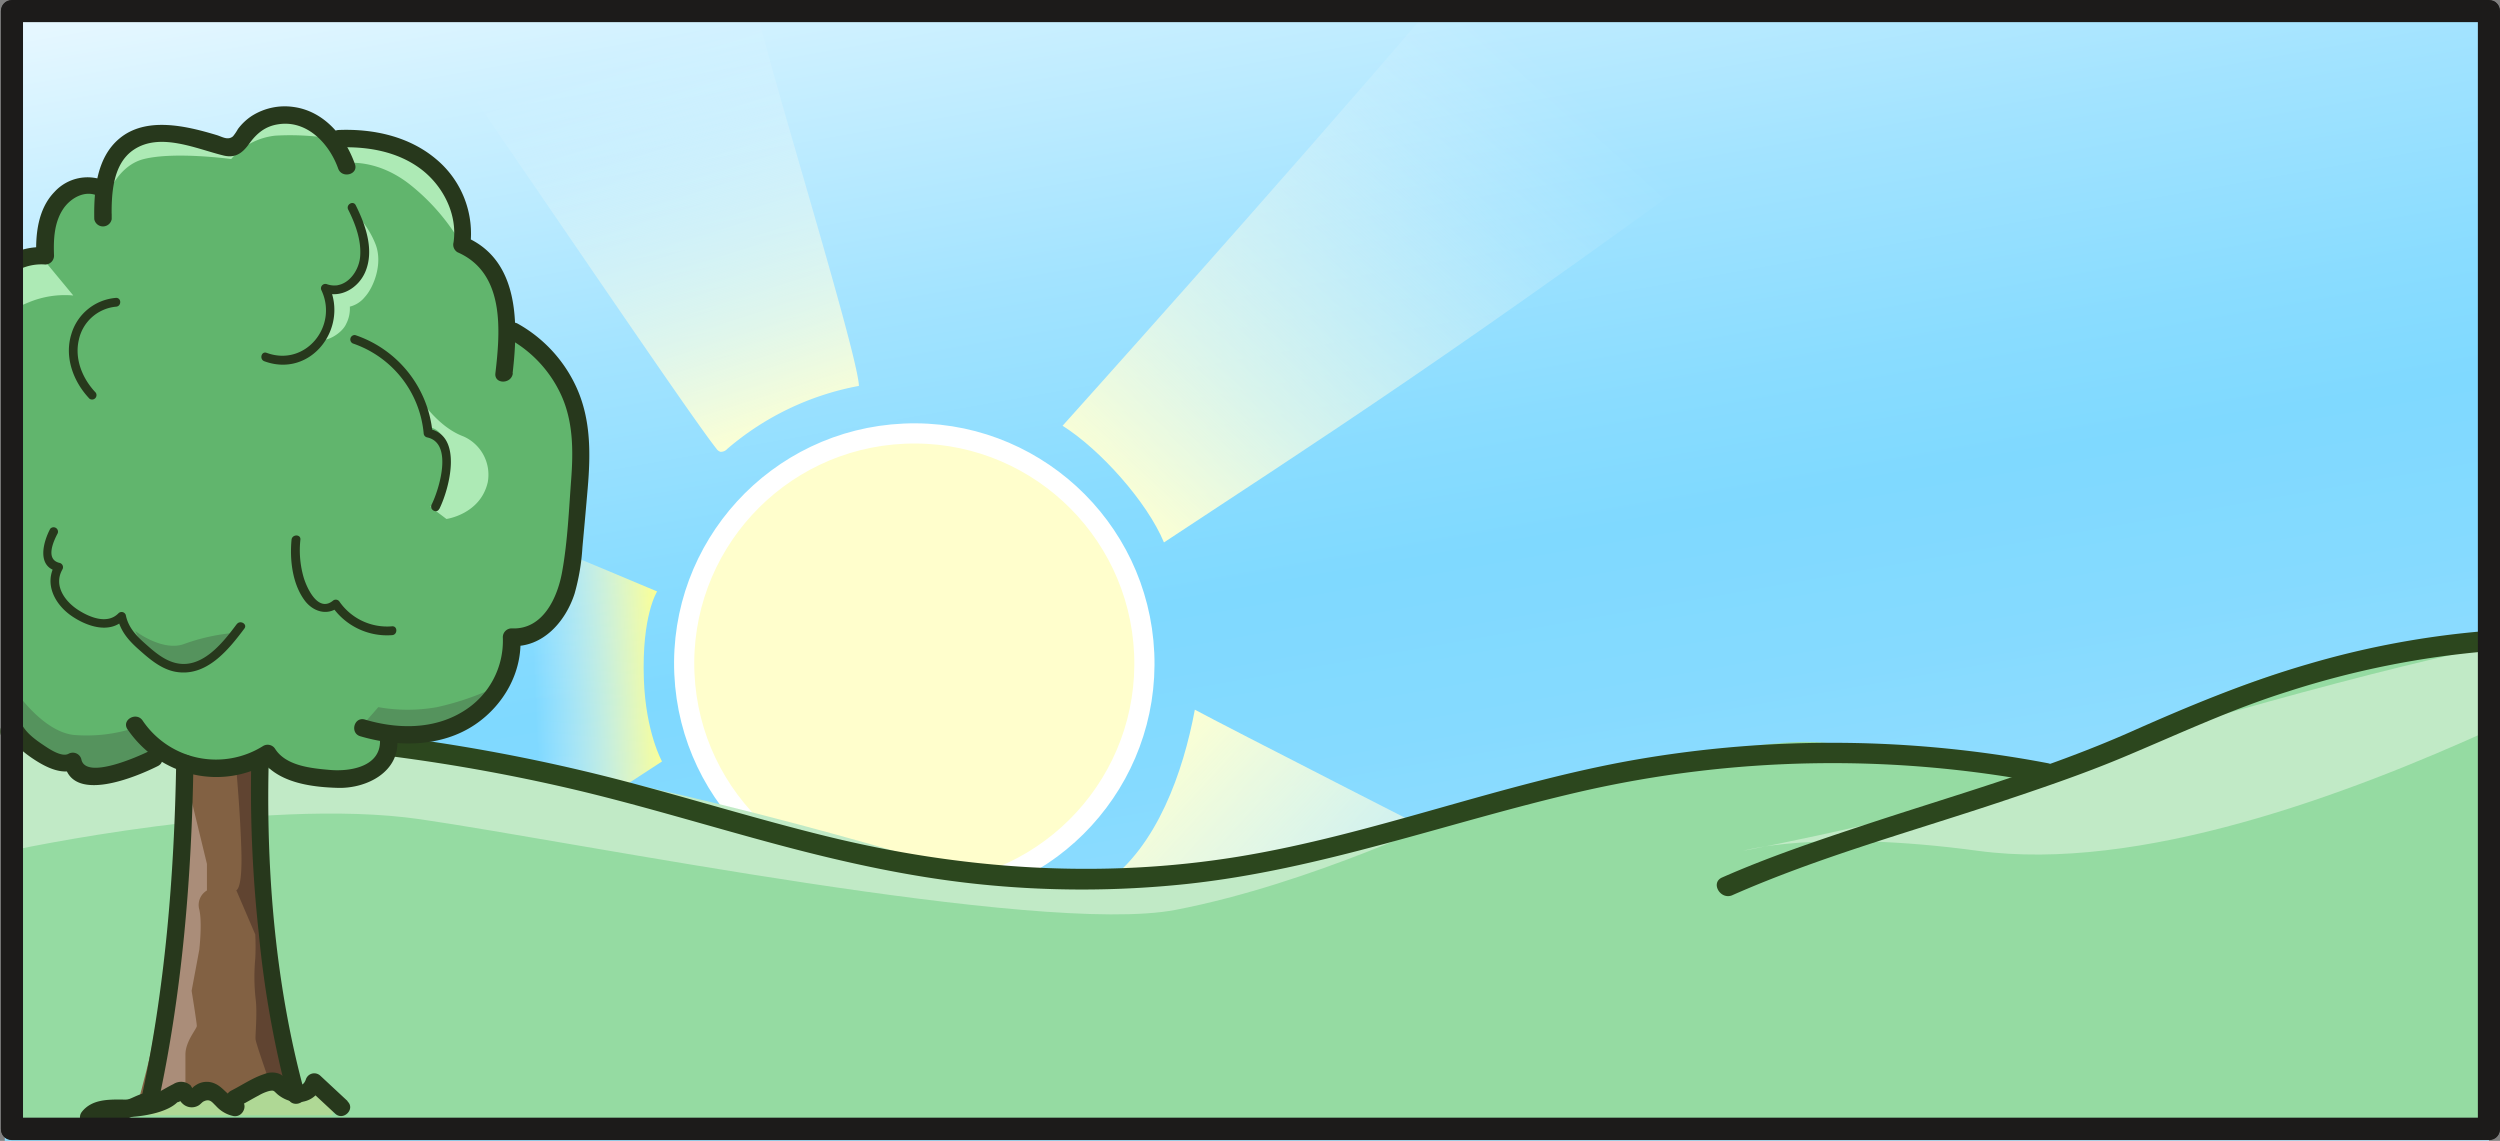 <svg xmlns="http://www.w3.org/2000/svg" xmlns:xlink="http://www.w3.org/1999/xlink" viewBox="0 0 564.91 257.79"><rect x="0" y="0" width="564.91" height="257.79" fill="#808080" stroke="none"/><defs><style>.a{fill:url(#a);}.b{fill:url(#b);}.c{fill:url(#c);}.d{fill:url(#d);}.e{fill:url(#e);}.f{fill:url(#f);}.g{fill:#fffecc;stroke:#fff;stroke-miterlimit:10;stroke-width:4.56px;}.h{fill:#95dba2;}.i{fill:#c1eac6;}.j{fill:#2c471e;}.k{fill:#826143;}.l{fill:#604431;}.m{fill:#aa8d79;}.n{fill:#61b56d;}.o{fill:#afd895;}.p{fill:#adeab5;}.q{fill:#55935d;}.r{fill:#27381c;}.s{fill:#1c1b1a;}</style><linearGradient id="a" x1="251.5" y1="-41.15" x2="311.99" y2="301.94" gradientUnits="userSpaceOnUse"><stop offset="0" stop-color="#e9f8ff"/><stop offset="0.11" stop-color="#ccf0ff"/><stop offset="0.29" stop-color="#a2e3ff"/><stop offset="0.43" stop-color="#89dcff"/><stop offset="0.51" stop-color="#7fd9ff"/><stop offset="0.62" stop-color="#85daff"/><stop offset="0.77" stop-color="#95deff"/><stop offset="0.93" stop-color="#b0e5ff"/><stop offset="1" stop-color="#bfe8ff"/></linearGradient><linearGradient id="b" x1="401.07" y1="652.46" x2="401.07" y2="698.37" gradientTransform="translate(-164.13 46.2) rotate(-2.55)" gradientUnits="userSpaceOnUse"><stop offset="0" stop-color="#fbffd4"/><stop offset="0.23" stop-color="#fcffe3" stop-opacity="0.66"/><stop offset="0.44" stop-color="#fdffef" stop-opacity="0.38"/><stop offset="0.61" stop-color="#fefff8" stop-opacity="0.17"/><stop offset="0.74" stop-color="#fffffd" stop-opacity="0.05"/><stop offset="0.81" stop-color="#fff" stop-opacity="0"/></linearGradient><linearGradient id="c" x1="489.23" y1="568.68" x2="609.54" y2="448.37" xlink:href="#b"/><linearGradient id="d" x1="497.69" y1="602.61" x2="639.72" y2="744.64" xlink:href="#b"/><linearGradient id="e" x1="373.84" y1="594.79" x2="345.19" y2="594.79" gradientTransform="translate(-164.13 46.2) rotate(-2.55)" gradientUnits="userSpaceOnUse"><stop offset="0" stop-color="#fbff94"/><stop offset="1" stop-color="#fff" stop-opacity="0"/></linearGradient><linearGradient id="f" x1="390.47" y1="543.14" x2="360.53" y2="431.39" xlink:href="#b"/></defs><title>sunrise</title><rect class="a" x="1.08" y="3.01" width="561.34" height="254.78"/><path class="b" d="M297.68,724.57a341,341,0,0,1-3.44-39,51.13,51.13,0,0,1-29.56-5.42l-27.29,42Z" transform="translate(-86.44 -469.48)"/><path class="c" d="M326.54,565.69c8.41,5.26,19.12,17.19,22.91,26.36,32.89-21.76,66.28-42.76,143.22-99.59L409,472C375.33,511.41,326.54,565.69,326.54,565.69Z" transform="translate(-86.44 -469.48)"/><path class="d" d="M336.15,669.05c11.72-8.27,17.66-25.1,20.28-39.21,13.7,7.42,185.32,94.62,185.57,94.72H393.33Z" transform="translate(-86.44 -469.48)"/><path class="e" d="M205.71,591c6.37,2.49,29.22,12.13,29.22,12.13s-3.51,5.36-3,19.86c0.42,12,4.1,18.55,4.1,18.55S208.35,659.67,208.85,659Z" transform="translate(-86.44 -469.48)"/><path class="f" d="M257.66,472c1,7.81,22.53,76.8,22.87,84.68a63.45,63.45,0,0,0-29.75,14.23,1.91,1.91,0,0,1-1.57.66,1.86,1.86,0,0,1-.92-0.75c-7.62-9.6-60.81-88.9-68.43-98.5Z" transform="translate(-86.44 -469.48)"/><circle class="g" cx="293.08" cy="619.39" r="52" transform="translate(-113.75 -455.8) rotate(-2.55)"/><path class="h" d="M648.85,724.57l-560.19-1.2V632.48s71-.66,105.74,7.38,99.07,32.69,148.35,27.39,127.69-32.24,155.4-30,52.6,6.74,52.6,6.74,38.89-21,60.34-24.82l37.75-4.89V724.57" transform="translate(-86.44 -469.48)"/><path class="i" d="M88.66,661.74s56.89-12.36,92.73-7.14,140,26.35,170.67,20.48,63.44-21.77,63.44-21.77S342,677.83,305.23,666.7s-91.46-25.89-132.83-29.18S88.66,634,88.66,634v27.75Z" transform="translate(-86.44 -469.48)"/><path class="i" d="M650,615.47c-18.55,3.24-83.29,20.63-101.41,28.65s-68.24,17.61-68.24,17.61,16.65-4.92,53,0S616.56,649.26,650,634" transform="translate(-86.44 -469.48)"/><path class="j" d="M88.66,636.93a470.23,470.23,0,0,1,86.6,3.5,410.75,410.75,0,0,1,42.47,7.82c15,3.62,29.77,8.17,44.68,12.15s29.7,7.24,44.92,8.84a224.66,224.66,0,0,0,47.15,0c30.52-3.25,59.22-14,89-20.86a254.88,254.88,0,0,1,104.48-2c2.9,0.55,4.14-3.89,1.23-4.44a259.89,259.89,0,0,0-92.85-.85c-30.49,5.28-59.47,16.95-90,21.95-31.23,5.11-62.72,2.9-93.34-4.65-15-3.69-29.67-8.22-44.56-12.16a412.17,412.17,0,0,0-42.69-8.9,472.52,472.52,0,0,0-97-5c-2.95.16-3,4.77,0,4.61h0Z" transform="translate(-86.44 -469.48)"/><path class="j" d="M477.91,671.75c19.25-8.49,39.77-14.17,59.7-20.79,9.55-3.18,19.11-6.41,28.41-10.29,12.42-5.19,24.53-10.9,37.41-14.93a202.23,202.23,0,0,1,45.42-9.12c2.94-.22,3-4.83,0-4.61A199.94,199.94,0,0,0,608,619.54c-13.8,4-27,9.49-40.07,15.3-19.54,8.65-40.33,14.45-60.57,21.18-10.71,3.56-21.45,7.18-31.79,11.74-2.71,1.19-.37,5.17,2.33,4h0Z" transform="translate(-86.44 -469.48)"/><path class="k" d="M145.56,644.3s-0.12,30.05,3.23,46.5,5.84,25.64,5.84,25.64L145.56,714,137.71,719,130.62,717,122.17,719l-4.83.66s6.92-24.82,7.55-35.59,4-41.6,4-41.6,8.88,1,11,.93,7.12-.51,7.12-0.51Z" transform="translate(-86.44 -469.48)"/><path class="l" d="M139.83,643.36s0.9,9.59,1.15,18.41-1.15,8.86-1.15,8.86l4.29,10a54.4,54.4,0,0,1,0,5.49,44.36,44.36,0,0,0,.07,8.95c0.44,3.21-.1,8.34,0,9.27s2.75,8.49,2.75,8.49l5.48,3s-5.17-28-5.48-35,0-38,0-38Z" transform="translate(-86.44 -469.48)"/><path class="m" d="M127.69,642l5.51,22.69v6a3.81,3.81,0,0,0-1.73,4.3c0.71,3,0,9.11,0,9.11l-1.73,9.27s1.18,7.26,1.17,7.94-2.57,3.46-2.57,6.45,0,8.28,0,8.28l-8.15,2.48v-9.73s4.86-25.21,5.49-34.5S127.69,642,127.69,642Z" transform="translate(-86.44 -469.48)"/><path class="n" d="M217.7,570.42c-1.3,19.52,2.69,30.18-4.94,36.47s-10.7,6.57-10.7,6.57-0.41,18-14.1,20.48-13.64.49-13.64,0.49,0.25,9.7-7.49,11.34-21.65-3.36-21.65-3.36,1,1.82-8,.66-16.08-2.18-16.08-2.18a37.2,37.2,0,0,1-11.48,3.77c-7.18,1.25-6.73-3.17-6.73-3.17s1.34,4.42-5.34-.65-8.27-7.59-8.27-7.59V529.13l7.31-1.77s-1-12.25,4.64-14.09,8.15-1.13,8.15-1.13,0.71-10.35,7.76-11.37,21.83,2,21.83,2,9.9-9.58,14.42-7.33,9.54,5.35,9.54,5.35,15.08,0.4,19.77,5.32,8,18.65,8,18.65,5.26-2.09,7.68,7,4.06,12.49,4.06,12.49,9.33,7.2,11.19,11.08S217.7,570.42,217.7,570.42Z" transform="translate(-86.44 -469.48)"/><path class="o" d="M162.11,719.62c0.31-1.06-5-4.88-5-4.88l-3.45,2.93-4.44-3.91-8.93,2.09-3.24,2.6L133.43,715l-3.51.81-1.7,2.6L125.45,715l-4.33,2.5-9.34,2.76v1.25H161.5Z" transform="translate(-86.44 -469.48)"/><path class="p" d="M109.71,516.34s2.24-9.17,9.23-10.92,19.74,0,19.74,0a15.14,15.14,0,0,1,10-5.29,58.87,58.87,0,0,1,12.58.64s-4.47-6.77-10.33-5.3-8-.63-10.15,4.66-3.58,2.51-3.58,2.51-11.54-5.57-16.78-2.77-11.05,6.55-11,17.55" transform="translate(-86.44 -469.48)"/><path class="p" d="M164.71,506.34s7-1.12,14.64,5.06a47.58,47.58,0,0,1,11.42,13.38s3-13.1-8-18.65-19.77-5.32-19.77-5.32Z" transform="translate(-86.44 -469.48)"/><path class="p" d="M180.87,558.88s4.16,6.93,10.26,9.2a9.45,9.45,0,0,1,5.52,10.39c-1.67,7.23-9.33,8.28-9.33,8.28L183.68,584s4.1-3.56,3.64-12.32c-0.31-5.89-4.42-5.74-4.27-5.64Z" transform="translate(-86.44 -469.48)"/><path class="p" d="M88.3,540.44S87.62,540,93,537.77a21.22,21.22,0,0,1,10-1.52l-5.9-7.13a5.45,5.45,0,0,0-6.09,0C87.82,531.26,88.3,540.44,88.3,540.44Z" transform="translate(-86.44 -469.48)"/><path class="p" d="M166.42,517.42a20.36,20.36,0,0,1,4.92,7.36c1.67,4.47-.59,9.81-2.46,11.81a6.34,6.34,0,0,1-3.39,2.18,7.47,7.47,0,0,1-.79,3.82c-1,2.33-4.56,4.1-5.46,3.55s1.95-2.19,1.86-5.7a30.66,30.66,0,0,0-.76-6.13s5.44-.24,7.05-2.48S170.17,524.92,166.42,517.42Z" transform="translate(-86.44 -469.48)"/><path class="q" d="M89.6,625.14s6.22,9.51,13.4,10.4a35,35,0,0,0,14.34-1.74l5.44,5.44-13.14,5.43-6.73-3.17-5.34-.65-9.38-3.93Z" transform="translate(-86.44 -469.48)"/><path class="q" d="M168.43,633.27l3.5-4a37.89,37.89,0,0,0,13.25,0,62.82,62.82,0,0,0,14.38-5.07s-4.33,7.81-11.6,9.78S168.43,633.27,168.43,633.27Z" transform="translate(-86.44 -469.48)"/><path class="q" d="M117,612.06s6.3,4.86,11.25,2.86a44.63,44.63,0,0,1,11.47-2.46s-3.71,7-11.36,8S117,612.06,117,612.06Z" transform="translate(-86.44 -469.48)"/><path class="r" d="M167.9,635.86c8.46,2.49,18.26,2.46,25.82-2.61,6.5-4.36,10.79-11.86,10.3-19.78l-2,2c7.11,0.34,12.22-5.56,14.25-11.83a48.67,48.67,0,0,0,1.78-10.52q0.62-6.65,1.19-13.3c0.65-7.66.75-15.37-2.42-22.53a31.41,31.41,0,0,0-13.35-14.65c-2.21-1.24-4.2,2.16-2,3.4A27.71,27.71,0,0,1,213,558.23c3,6.16,3,13,2.5,19.68s-0.8,13.84-2,20.56c-1,5.9-4.31,13.37-11.44,13a2,2,0,0,0-2,2,18.66,18.66,0,0,1-9,16.78c-6.66,4.12-14.88,4-22.17,1.82-2.43-.72-3.47,3.08-1,3.79h0Z" transform="translate(-86.44 -469.48)"/><path class="r" d="M202.27,553.83c1.29-11.09,1.59-25.47-10.51-30.75l0.9,2.22A21.89,21.89,0,0,0,185,505.45c-6.12-5.17-14.2-6.9-22-6.6-2.52.1-2.54,4,0,3.94,6.5-.25,13.24.9,18.55,4.89,5,3.78,8.32,10.23,7.37,16.58a2,2,0,0,0,.9,2.22c10.73,4.68,9.69,17.66,8.56,27.35-0.29,2.51,3.64,2.49,3.94,0h0Z" transform="translate(-86.44 -469.48)"/><path class="r" d="M166.6,506.46c-2.22-6.21-7-11.91-13.9-12.82a13.91,13.91,0,0,0-9.31,2,12.4,12.4,0,0,0-3.19,3,10.92,10.92,0,0,1-1.1,1.63c-1.15,1-2.44.12-3.67-.26-6.85-2.06-16-4.3-22.06.82-5.17,4.35-5.74,11.88-5.63,18.16a2,2,0,0,0,3.94,0v-1.07c0-2.53-3.91-2.54-3.94,0V519h3.94c-0.09-5.28.06-12.41,5-15.7,6-4,14.2-.14,20.32,1.33,2.65,0.63,4.25-.59,5.72-2.63,1.7-2.37,3.64-4,6.62-4.44,6.46-1,11.5,4.35,13.51,10,0.85,2.37,4.65,1.35,3.79-1h0Z" transform="translate(-86.44 -469.48)"/><path class="r" d="M110.39,510.44a10.12,10.12,0,0,0-11.66,2.43c-3.68,3.81-4.29,9.44-4.09,14.48l2-2a15.25,15.25,0,0,0-8.57,2c-2.2,1.25-.22,4.65,2,3.4a11.4,11.4,0,0,1,6.58-1.5,2,2,0,0,0,2-2c-0.14-3.53,0-7.37,2-10.45,1.61-2.5,4.92-4.46,7.87-3.07,2.28,1.07,4.28-2.32,2-3.4h0Z" transform="translate(-86.44 -469.48)"/><path class="r" d="M172.29,636.46c0.44,6.19-6.57,7.41-11.29,7-4.16-.37-9.88-0.88-12.37-4.73a2,2,0,0,0-2.69-.71,20,20,0,0,1-27.28-5.73c-1.43-2.07-4.84-.11-3.4,2,7.37,10.71,21.48,14.09,32.66,7.14l-2.69-.71c3.62,5.6,11.41,6.62,17.56,6.79,6.46,0.18,14-3.57,13.43-11-0.18-2.51-4.12-2.53-3.94,0h0Z" transform="translate(-86.44 -469.48)"/><path class="r" d="M120.13,639.21c-2.5,1.25-14.48,6.6-15.32,1.78a2,2,0,0,0-2.89-1.18c-1.6.87-4.61-1.26-5.83-2.08-1.76-1.18-4.11-2.91-4.89-5-0.88-2.35-4.69-1.33-3.79,1,1.24,3.31,4.29,5.82,7.2,7.66,2.63,1.66,6.29,3.4,9.3,1.75L101,642c1.61,9.23,16.29,3,21.11.58,2.27-1.13.28-4.53-2-3.4h0Z" transform="translate(-86.44 -469.48)"/><path class="r" d="M165,718.3l-6.17-5.74a2,2,0,0,0-3.29.87c-1.17,3.22-4.44-.57-5.87-1.26a4.57,4.57,0,0,0-3.48,0c-2.68.86-5,2.49-7.52,3.76-2.26,1.15-.27,4.55,2,3.4,1.43-.73,2.81-1.58,4.24-2.32a9.64,9.64,0,0,1,2.34-1c1.22-.24,1,0,2.05.87,3.52,2.76,8.43,2.07,10-2.36l-3.29.87,6.17,5.74c1.85,1.72,4.64-1.05,2.78-2.78h0Z" transform="translate(-86.44 -469.48)"/><path class="r" d="M140.22,717.86c-2-.29-3.2-2.6-5.06-3.45a4.45,4.45,0,0,0-4,0c-0.43.24-2.16,1.2-.8,1.55a7.82,7.82,0,0,1-.84-1.21,3.23,3.23,0,0,0-3.92-.29c-2.05,1-3.75,2.28-6,2.89a21.18,21.18,0,0,1-5.86.58c-3.19,0-6.58.05-8.76,2.73-1.58,1.95,1.18,4.75,2.78,2.78,2.06-2.54,6.16-1.39,9-1.63s7.55-1.08,9.74-3.25q1.15-.26.46-0.76-0.51-.63,0,0.15a4.1,4.1,0,0,0,.94,1.09,3,3,0,0,0,3.36.26c0.48-.25.85-0.83,1.33-1,1.33-.59,1.82.31,2.64,1.07a7.34,7.34,0,0,0,4,2.31c2.48,0.35,3.55-3.44,1-3.79h0Z" transform="translate(-86.44 -469.48)"/><path class="r" d="M155.3,716.51c-6.54-23.85-8.71-49.41-8.16-74.08,0.06-2.53-3.88-2.53-3.94,0a298.39,298.39,0,0,0,1.72,38,233.44,233.44,0,0,0,6.58,37.08c0.67,2.44,4.47,1.4,3.79-1h0Z" transform="translate(-86.44 -469.48)"/><path class="r" d="M126.25,641.92c-0.42,25.35-2.5,51.13-7.9,75.94l3.6-.47c-1.05-2.19-4.32-.4-5.77.21-1.29.54-2.57,1.1-3.86,1.64-0.59.25-1.19,0.5-1.8,0.71a3.12,3.12,0,0,0-.55.18c-0.51.3-.67-0.26,0.28,0.1l1.18,0.9,0-.05c-1.1-2.28-4.49-.29-3.4,2s4.32,0.4,5.77-.21c1.29-.54,2.57-1.1,3.86-1.64,0.59-.25,1.19-0.5,1.8-0.71a3.12,3.12,0,0,0,.55-0.18c0.51-.3.67,0.26-0.28-0.1l-1.18-.9,0,0.05a2,2,0,0,0,3.6-.47c5.48-25.15,7.61-51.28,8-77,0-2.53-3.89-2.53-3.94,0h0Z" transform="translate(-86.44 -469.48)"/><path class="r" d="M185.71,584.49c2.26-4.52,5.44-16.54-2.25-18.09l0.72,0.95a25.8,25.8,0,0,0-17.49-22.16,1,1,0,0,0-.52,1.9,23.76,23.76,0,0,1,16,20.26,1,1,0,0,0,.72.95c6.08,1.23,2.74,11.87,1.08,15.2-0.56,1.13,1.13,2.13,1.7,1h0Z" transform="translate(-86.44 -469.48)"/><path class="r" d="M139.93,610.52c-3.18,4.25-8,10.45-14.14,8.68-2.61-.75-4.79-2.71-6.77-4.48s-3.63-3.63-4.15-6.25a1,1,0,0,0-1.64-.43c-2.46,2.56-6.4,1-9-.65-3.09-1.94-5.78-5.6-3.68-9.25a1,1,0,0,0-.59-1.45c-3.36-.73-1.44-4.9-0.48-6.71a1,1,0,0,0-1.7-1c-1.59,3-3.11,8.56,1.66,9.6l-0.59-1.45c-2.48,4.3,0,8.93,3.73,11.51,3.41,2.36,8.67,4.22,12,.77L113,609c0.59,3,2.46,5.16,4.66,7.12,2.43,2.17,5.15,4.57,8.45,5.16,6.93,1.24,11.89-4.87,15.55-9.77,0.76-1-.95-2-1.7-1h0Z" transform="translate(-86.44 -469.48)"/><path class="r" d="M112.66,536.79a11.46,11.46,0,0,0-10.1,8.2c-1.62,5.21.47,10.79,4.12,14.6a1,1,0,0,0,1.39-1.39c-3-3.15-4.85-7.63-3.8-12a9.5,9.5,0,0,1,8.39-7.42c1.26-.08,1.27-2,0-2h0Z" transform="translate(-86.44 -469.48)"/><path class="r" d="M165.12,516.84c1.62,3.23,3,6.95,2.7,10.62s-3.51,7.72-7.62,6.2a1,1,0,0,0-1.11,1.45c3.8,8.15-3.69,17.3-12.4,14.1-1.19-.44-1.7,1.46-0.52,1.9,10.49,3.86,19.08-7.44,14.62-17l-1.11,1.45c3.8,1.4,7.75-1.05,9.28-4.59,2.12-4.9.11-10.64-2.14-15.12-0.57-1.13-2.27-.14-1.7,1h0Z" transform="translate(-86.44 -469.48)"/><path class="r" d="M175.06,611a13.11,13.11,0,0,1-11.89-5.54,1,1,0,0,0-1.55-.2c-3.32,2.62-5.82-2.87-6.54-5.22a22,22,0,0,1-.76-8.62c0.12-1.26-1.85-1.25-2,0-0.43,4.5.16,9.9,2.91,13.67,1.88,2.58,5.12,3.63,7.75,1.56l-1.55-.2A15.1,15.1,0,0,0,175.06,613c1.25-.1,1.26-2.07,0-2h0Z" transform="translate(-86.44 -469.48)"/><path class="s" d="M89.14,474.48H648.85c3.22,0,3.22-5,0-5H89.14c-3.22,0-3.22,5,0,5h0Z" transform="translate(-86.44 -469.48)"/><path class="s" d="M86.64,472V724.57c0,3.22,5,3.22,5,0V472c0-3.22-5-3.22-5,0h0Z" transform="translate(-86.44 -469.48)"/><path class="s" d="M89.14,727.1H648.85c3.26,0,3.27-5.07,0-5.07H89.14c-3.26,0-3.27,5.07,0,5.07h0Z" transform="translate(-86.44 -469.48)"/><path class="s" d="M651.35,724.57V472c0-3.22-5-3.22-5,0V724.57c0,3.22,5,3.22,5,0h0Z" transform="translate(-86.44 -469.48)"/></svg>